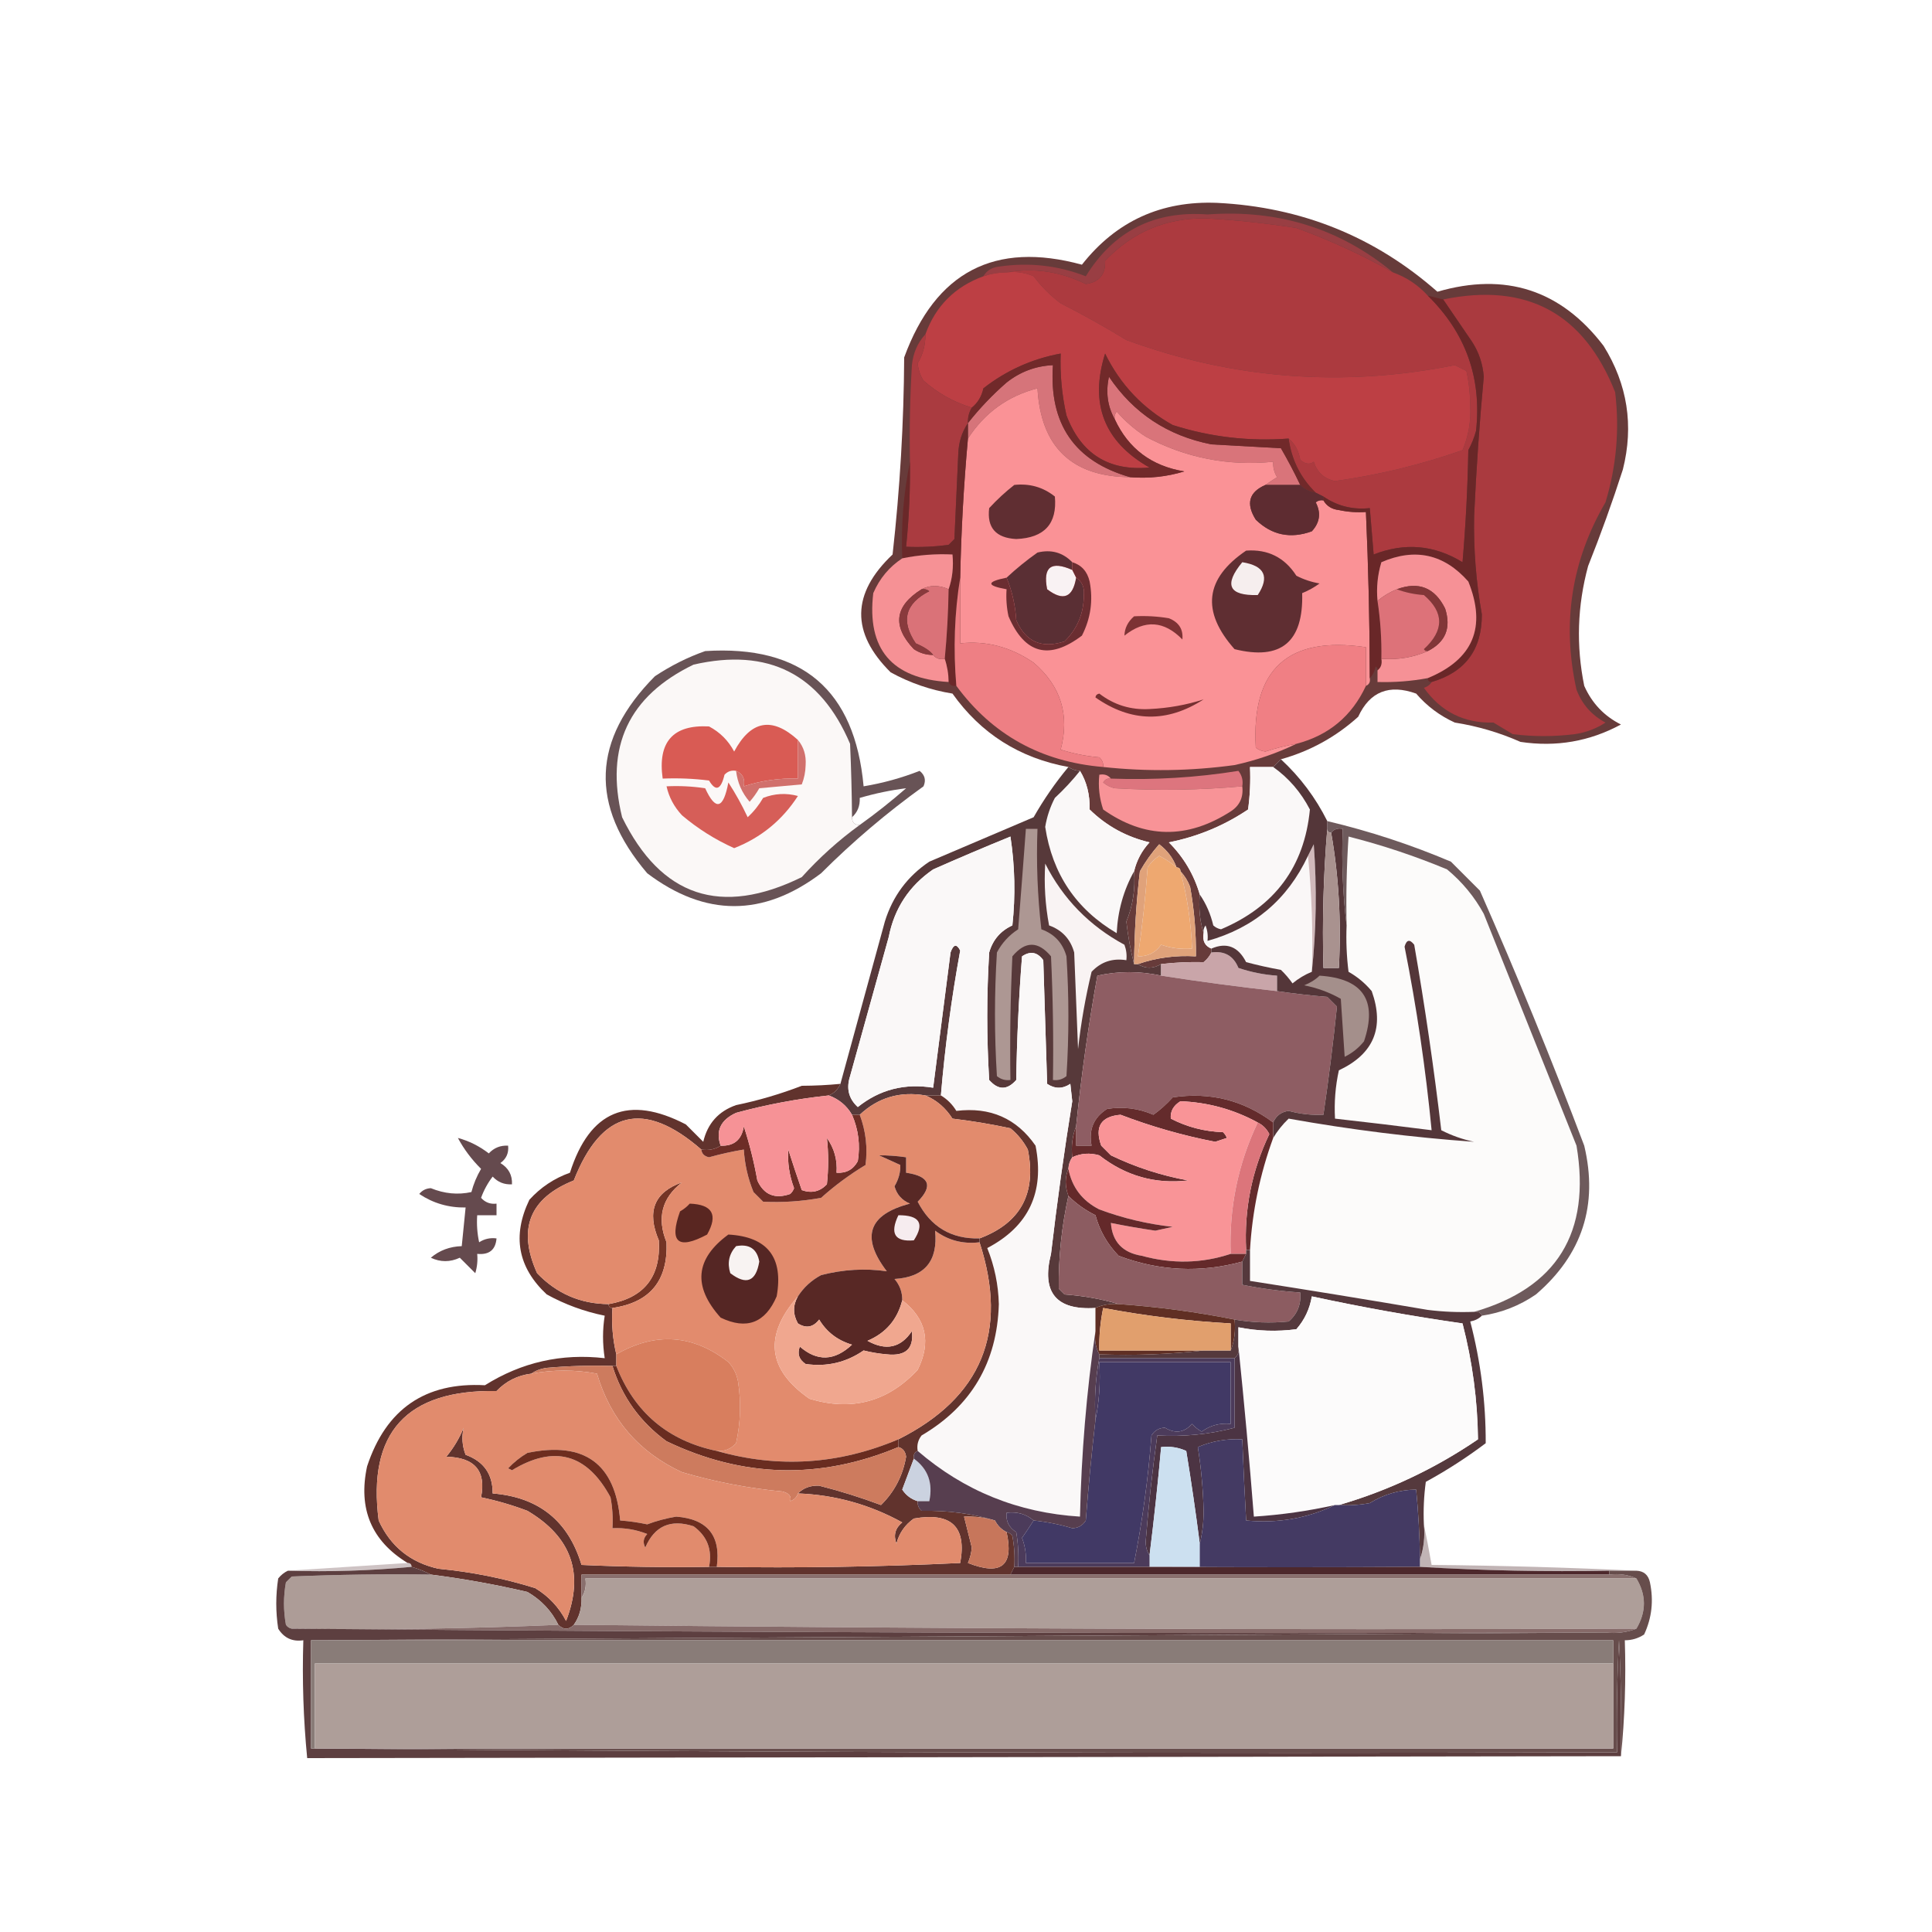 <?xml version="1.0" encoding="UTF-8"?>
<!DOCTYPE svg PUBLIC "-//W3C//DTD SVG 1.1//EN" "http://www.w3.org/Graphics/SVG/1.1/DTD/svg11.dtd">
<svg xmlns="http://www.w3.org/2000/svg" version="1.1" width="500px" height="500px" style="shape-rendering:geometricPrecision; text-rendering:geometricPrecision; image-rendering:optimizeQuality; fill-rule:evenodd; clip-rule:evenodd" xmlns:xlink="http://www.w3.org/1999/xlink">
<g><path style="opacity:0.984" fill="#653837" d="M 331.5,196.5 C 330.833,197.167 330.167,197.833 329.5,198.5C 327.5,198.5 325.5,198.5 323.5,198.5C 323.665,202.182 323.499,205.848 323,209.5C 316.757,213.694 309.923,216.527 302.5,218C 306.342,221.857 309.008,226.357 310.5,231.5C 310.187,235.042 310.521,238.375 311.5,241.5C 311.157,243.483 311.824,244.817 313.5,245.5C 313.5,245.833 313.5,246.167 313.5,246.5C 313.047,247.458 312.381,248.292 311.5,249C 307.741,248.912 304.075,249.079 300.5,249.5C 298.389,250.742 296.389,250.742 294.5,249.5C 299.275,247.853 304.275,247.186 309.5,247.5C 309.572,241.455 309.072,235.455 308,229.5C 307.392,227.934 306.558,226.6 305.5,225.5C 305.5,224.833 305.167,224.5 304.5,224.5C 303.627,222.114 302.127,220.114 300,218.5C 298.088,220.657 296.421,222.991 295,225.5C 294.066,233.476 293.566,241.476 293.5,249.5C 292.598,246.017 291.932,242.35 291.5,238.5C 293.181,234.399 293.848,230.065 293.5,225.5C 294.172,222.658 295.506,220.158 297.5,218C 291.514,216.592 286.348,213.758 282,209.5C 282.083,205.689 281.25,202.355 279.5,199.5C 278.391,199.443 277.391,199.11 276.5,198.5C 263.852,196.185 253.852,189.852 246.5,179.5C 240.845,178.587 235.512,176.753 230.5,174C 220.172,163.76 220.338,153.594 231,143.5C 232.905,126.5 233.905,109.5 234,92.5C 242.112,70.344 257.445,62.344 280,68.5C 288.858,57.241 300.525,51.907 315,52.5C 336.799,53.577 355.799,61.243 372,75.5C 389.632,70.378 403.965,75.044 415,89.5C 421.194,99.466 422.86,110.133 420,121.5C 417.285,129.931 414.285,138.265 411,146.5C 408.213,156.777 407.88,167.11 410,177.5C 412,181.999 415.167,185.332 419.5,187.5C 411.397,191.886 402.73,193.386 393.5,192C 388.062,189.592 382.396,187.926 376.5,187C 372.591,185.218 369.258,182.718 366.5,179.5C 359.498,176.989 354.498,178.989 351.5,185.5C 345.699,190.734 339.033,194.4 331.5,196.5 Z"/></g>
<g><path style="opacity:1" fill="#ac3a3f" d="M 360.5,70.5 C 363.987,71.745 366.987,73.745 369.5,76.5C 379.334,86.159 383.5,97.825 382,111.5C 381.529,113.246 380.862,114.913 380,116.5C 379.832,126.184 379.332,135.851 378.5,145.5C 371.2,141.023 363.534,140.356 355.5,143.5C 355.167,139.5 354.833,135.5 354.5,131.5C 350.095,131.97 346.095,130.97 342.5,128.5C 341.833,128.167 341.167,127.833 340.5,127.5C 336.582,123.664 334.249,118.998 333.5,113.5C 335.12,114.841 336.12,116.674 336.5,119C 337.76,120.113 338.927,120.28 340,119.5C 340.884,122.253 342.717,123.919 345.5,124.5C 356.832,122.917 367.832,120.25 378.5,116.5C 380.042,112.86 380.709,109.027 380.5,105C 380.478,101.914 380.145,98.914 379.5,96C 378.5,95.5 377.5,95 376.5,94.5C 347.521,100.288 319.188,98.121 291.5,88C 285.944,84.604 280.277,81.438 274.5,78.5C 271.833,76.5 269.5,74.167 267.5,71.5C 265.257,70.526 262.924,70.192 260.5,70.5C 267.501,69.232 274.334,70.232 281,73.5C 284.48,73.019 286.147,71.019 286,67.5C 293.025,60.07 301.692,56.404 312,56.5C 319.871,56.941 327.705,57.774 335.5,59C 344.258,62.184 352.591,66.017 360.5,70.5 Z"/></g>
<g><path style="opacity:1" fill="#993e43" d="M 360.5,70.5 C 352.591,66.017 344.258,62.184 335.5,59C 327.705,57.774 319.871,56.941 312,56.5C 301.692,56.404 293.025,60.07 286,67.5C 286.147,71.019 284.48,73.019 281,73.5C 274.334,70.232 267.501,69.232 260.5,70.5C 258.435,70.517 256.435,70.85 254.5,71.5C 255.347,70.034 256.68,69.2 258.5,69C 266.304,67.85 273.804,68.683 281,71.5C 288.206,59.812 298.706,54.479 312.5,55.5C 330.794,54.159 346.794,59.159 360.5,70.5 Z"/></g>
<g><path style="opacity:1" fill="#aa3a3f" d="M 370.5,176.5 C 379.204,173.957 383.537,168.124 383.5,159C 382.001,150.617 381.334,142.117 381.5,133.5C 382.054,121.433 382.887,109.433 384,97.5C 383.747,94.21 382.747,91.21 381,88.5C 378.48,84.776 375.98,81.109 373.5,77.5C 395.08,73.039 409.913,81.039 418,101.5C 419.157,111.195 418.324,120.695 415.5,130C 406.671,145.151 404.171,161.317 408,178.5C 409.442,182.275 411.942,185.108 415.5,187C 413.089,188.583 410.422,189.583 407.5,190C 402.167,190.667 396.833,190.667 391.5,190C 389.833,189 388.167,188 386.5,187C 378.908,187.204 372.908,184.204 368.5,178C 369.416,177.722 370.082,177.222 370.5,176.5 Z"/></g>
<g><path style="opacity:1" fill="#bd3f44" d="M 260.5,70.5 C 262.924,70.192 265.257,70.526 267.5,71.5C 269.5,74.167 271.833,76.5 274.5,78.5C 280.277,81.438 285.944,84.604 291.5,88C 319.188,98.121 347.521,100.288 376.5,94.5C 377.5,95 378.5,95.5 379.5,96C 380.145,98.914 380.478,101.914 380.5,105C 380.709,109.027 380.042,112.86 378.5,116.5C 367.832,120.25 356.832,122.917 345.5,124.5C 342.717,123.919 340.884,122.253 340,119.5C 338.927,120.28 337.76,120.113 336.5,119C 336.12,116.674 335.12,114.841 333.5,113.5C 323.251,114.269 313.251,113.102 303.5,110C 295.747,105.671 289.914,99.505 286,91.5C 281.924,104.517 285.757,114.35 297.5,121C 286.937,121.966 279.771,117.466 276,107.5C 274.809,102.233 274.309,96.899 274.5,91.5C 267.098,92.868 260.431,95.868 254.5,100.5C 254.043,102.598 253.043,104.264 251.5,105.5C 246.857,104.093 242.69,101.76 239,98.5C 238.125,97.127 237.625,95.627 237.5,94C 238.86,91.73 239.527,89.23 239.5,86.5C 242.141,79.192 247.141,74.192 254.5,71.5C 256.435,70.85 258.435,70.517 260.5,70.5 Z"/></g>
<g><path style="opacity:1" fill="#d6747a" d="M 292.5,123.5 C 277.367,123.368 269.367,115.701 268.5,100.5C 260.858,102.464 254.858,106.797 250.5,113.5C 250.5,112.167 250.5,110.833 250.5,109.5C 253.489,105.703 256.822,102.203 260.5,99C 264.015,96.217 268.015,94.717 272.5,94.5C 271.456,109.748 278.123,119.415 292.5,123.5 Z"/></g>
<g><path style="opacity:1" fill="#aa3b40" d="M 239.5,86.5 C 239.527,89.23 238.86,91.73 237.5,94C 237.625,95.627 238.125,97.127 239,98.5C 242.69,101.76 246.857,104.093 251.5,105.5C 250.766,106.708 250.433,108.041 250.5,109.5C 248.932,111.811 248.098,114.478 248,117.5C 247.667,124.833 247.333,132.167 247,139.5C 246.5,140 246,140.5 245.5,141C 241.848,141.499 238.182,141.665 234.5,141.5C 235.248,134.191 235.582,126.858 235.5,119.5C 235.334,111.16 235.5,102.827 236,94.5C 236.322,91.334 237.489,88.667 239.5,86.5 Z"/></g>
<g><path style="opacity:1" fill="#d9747a" d="M 336.5,125.5 C 333.5,125.5 330.5,125.5 327.5,125.5C 328.398,124.842 329.398,124.176 330.5,123.5C 329.754,122.264 329.421,120.93 329.5,119.5C 317.825,120.664 306.825,118.497 296.5,113C 293.679,111.178 291.179,109.011 289,106.5C 288.536,107.094 288.369,107.761 288.5,108.5C 286.621,105.144 286.121,101.477 287,97.5C 293.342,106.933 302.175,112.766 313.5,115C 319.5,115.333 325.5,115.667 331.5,116C 333.307,119.115 334.973,122.281 336.5,125.5 Z"/></g>
<g><path style="opacity:1" fill="#fa9296" d="M 292.5,123.5 C 297.297,123.879 301.964,123.379 306.5,122C 298.034,120.618 292.034,116.118 288.5,108.5C 288.369,107.761 288.536,107.094 289,106.5C 291.179,109.011 293.679,111.178 296.5,113C 306.825,118.497 317.825,120.664 329.5,119.5C 329.421,120.93 329.754,122.264 330.5,123.5C 329.398,124.176 328.398,124.842 327.5,125.5C 323.22,127.353 322.387,130.353 325,134.5C 329.141,138.503 333.974,139.503 339.5,137.5C 341.592,135.211 341.926,132.711 340.5,130C 341.094,129.536 341.761,129.369 342.5,129.5C 343.347,130.966 344.68,131.8 346.5,132C 348.81,132.497 351.143,132.663 353.5,132.5C 354.143,146.824 354.476,161.158 354.5,175.5C 354.672,176.492 354.338,177.158 353.5,177.5C 353.5,174.167 353.5,170.833 353.5,167.5C 333.318,164.516 323.818,173.183 325,193.5C 325.725,194.059 326.558,194.392 327.5,194.5C 330.13,193.622 332.797,192.955 335.5,192.5C 330.494,194.928 325.161,196.762 319.5,198C 308.149,199.55 296.816,199.716 285.5,198.5C 285.586,197.504 285.252,196.671 284.5,196C 281.086,195.703 277.753,195.036 274.5,194C 276.885,185.041 274.552,177.541 267.5,171.5C 261.552,167.432 255.219,165.765 248.5,166.5C 248.5,160.833 248.5,155.167 248.5,149.5C 248.745,137.475 249.411,125.475 250.5,113.5C 254.858,106.797 260.858,102.464 268.5,100.5C 269.367,115.701 277.367,123.368 292.5,123.5 Z"/></g>
<g><path style="opacity:0.969" fill="#72292a" d="M 333.5,113.5 C 334.249,118.998 336.582,123.664 340.5,127.5C 338.938,127.267 337.605,126.6 336.5,125.5C 334.973,122.281 333.307,119.115 331.5,116C 325.5,115.667 319.5,115.333 313.5,115C 302.175,112.766 293.342,106.933 287,97.5C 286.121,101.477 286.621,105.144 288.5,108.5C 292.034,116.118 298.034,120.618 306.5,122C 301.964,123.379 297.297,123.879 292.5,123.5C 278.123,119.415 271.456,109.748 272.5,94.5C 268.015,94.717 264.015,96.217 260.5,99C 256.822,102.203 253.489,105.703 250.5,109.5C 250.433,108.041 250.766,106.708 251.5,105.5C 253.043,104.264 254.043,102.598 254.5,100.5C 260.431,95.868 267.098,92.868 274.5,91.5C 274.309,96.899 274.809,102.233 276,107.5C 279.771,117.466 286.937,121.966 297.5,121C 285.757,114.35 281.924,104.517 286,91.5C 289.914,99.505 295.747,105.671 303.5,110C 313.251,113.102 323.251,114.269 333.5,113.5 Z"/></g>
<g><path style="opacity:1" fill="#5e2c31" d="M 327.5,125.5 C 330.5,125.5 333.5,125.5 336.5,125.5C 337.605,126.6 338.938,127.267 340.5,127.5C 341.167,127.833 341.833,128.167 342.5,128.5C 342.5,128.833 342.5,129.167 342.5,129.5C 341.761,129.369 341.094,129.536 340.5,130C 341.926,132.711 341.592,135.211 339.5,137.5C 333.974,139.503 329.141,138.503 325,134.5C 322.387,130.353 323.22,127.353 327.5,125.5 Z"/></g>
<g><path style="opacity:1" fill="#602e32" d="M 262.5,125.5 C 266.459,125.071 269.959,126.071 273,128.5C 273.636,135.539 270.303,139.206 263,139.5C 257.709,139.219 255.375,136.552 256,131.5C 258.063,129.266 260.229,127.266 262.5,125.5 Z"/></g>
<g><path style="opacity:0.996" fill="#6b292a" d="M 250.5,109.5 C 250.5,110.833 250.5,112.167 250.5,113.5C 249.411,125.475 248.745,137.475 248.5,149.5C 247.012,158.684 246.679,168.017 247.5,177.5C 246.508,177.672 245.842,177.338 245.5,176.5C 245.483,174.435 245.15,172.435 244.5,170.5C 245.074,164.516 245.407,158.516 245.5,152.5C 246.477,149.713 246.81,146.713 246.5,143.5C 242.102,143.294 237.768,143.627 233.5,144.5C 233.157,135.938 233.824,127.605 235.5,119.5C 235.582,126.858 235.248,134.191 234.5,141.5C 238.182,141.665 241.848,141.499 245.5,141C 246,140.5 246.5,140 247,139.5C 247.333,132.167 247.667,124.833 248,117.5C 248.098,114.478 248.932,111.811 250.5,109.5 Z"/></g>
<g><path style="opacity:1" fill="#692728" d="M 369.5,76.5 C 370.833,76.833 372.167,77.167 373.5,77.5C 375.98,81.109 378.48,84.776 381,88.5C 382.747,91.21 383.747,94.21 384,97.5C 382.887,109.433 382.054,121.433 381.5,133.5C 381.334,142.117 382.001,150.617 383.5,159C 383.537,168.124 379.204,173.957 370.5,176.5C 369.833,176.5 369.5,176.167 369.5,175.5C 381.255,170.655 384.755,162.322 380,150.5C 373.73,143.388 366.23,141.721 357.5,145.5C 356.513,148.768 356.18,152.102 356.5,155.5C 357.254,160.463 357.587,165.463 357.5,170.5C 357.737,171.791 357.404,172.791 356.5,173.5C 356.565,173.062 356.399,172.728 356,172.5C 355.768,173.737 355.268,174.737 354.5,175.5C 354.476,161.158 354.143,146.824 353.5,132.5C 351.143,132.663 348.81,132.497 346.5,132C 344.68,131.8 343.347,130.966 342.5,129.5C 342.5,129.167 342.5,128.833 342.5,128.5C 346.095,130.97 350.095,131.97 354.5,131.5C 354.833,135.5 355.167,139.5 355.5,143.5C 363.534,140.356 371.2,141.023 378.5,145.5C 379.332,135.851 379.832,126.184 380,116.5C 380.862,114.913 381.529,113.246 382,111.5C 383.5,97.825 379.334,86.159 369.5,76.5 Z"/></g>
<g><path style="opacity:1" fill="#f69196" d="M 369.5,175.5 C 365.215,176.295 360.881,176.628 356.5,176.5C 356.5,175.5 356.5,174.5 356.5,173.5C 357.404,172.791 357.737,171.791 357.5,170.5C 361.79,170.802 365.79,170.136 369.5,168.5C 374.106,166.181 375.606,162.515 374,157.5C 371.317,152.074 367.15,150.407 361.5,152.5C 359.668,153.248 358.001,154.248 356.5,155.5C 356.18,152.102 356.513,148.768 357.5,145.5C 366.23,141.721 373.73,143.388 380,150.5C 384.755,162.322 381.255,170.655 369.5,175.5 Z"/></g>
<g><path style="opacity:1" fill="#f69195" d="M 245.5,152.5 C 243.021,151.377 240.688,151.377 238.5,152.5C 231.526,156.869 230.859,162.036 236.5,168C 238.025,169.009 239.692,169.509 241.5,169.5C 242.209,170.404 243.209,170.737 244.5,170.5C 245.15,172.435 245.483,174.435 245.5,176.5C 230.798,175.64 224.298,167.973 226,153.5C 227.642,149.7 230.142,146.7 233.5,144.5C 237.768,143.627 242.102,143.294 246.5,143.5C 246.81,146.713 246.477,149.713 245.5,152.5 Z"/></g>
<g><path style="opacity:1" fill="#f9f2f3" d="M 277.5,147.5 C 277.833,148.167 278.167,148.833 278.5,149.5C 277.661,154.668 275.161,155.668 271,152.5C 269.861,146.741 272.028,145.074 277.5,147.5 Z"/></g>
<g><path style="opacity:1" fill="#823638" d="M 369.5,168.5 C 369.062,168.565 368.728,168.399 368.5,168C 373.769,163.161 373.769,158.495 368.5,154C 365.964,153.814 363.631,153.314 361.5,152.5C 367.15,150.407 371.317,152.074 374,157.5C 375.606,162.515 374.106,166.181 369.5,168.5 Z"/></g>
<g><path style="opacity:1" fill="#5a2f34" d="M 277.5,145.5 C 277.5,146.167 277.5,146.833 277.5,147.5C 272.028,145.074 269.861,146.741 271,152.5C 275.161,155.668 277.661,154.668 278.5,149.5C 280.026,150.492 280.693,151.992 280.5,154C 280.488,158.74 278.822,162.74 275.5,166C 269.569,167.925 265.402,166.092 263,160.5C 262.764,156.661 261.931,152.994 260.5,149.5C 263.003,147.167 265.669,145.001 268.5,143C 272.034,142.136 275.034,142.969 277.5,145.5 Z"/></g>
<g><path style="opacity:1" fill="#dd7279" d="M 361.5,152.5 C 363.631,153.314 365.964,153.814 368.5,154C 373.769,158.495 373.769,163.161 368.5,168C 368.728,168.399 369.062,168.565 369.5,168.5C 365.79,170.136 361.79,170.802 357.5,170.5C 357.587,165.463 357.254,160.463 356.5,155.5C 358.001,154.248 359.668,153.248 361.5,152.5 Z"/></g>
<g><path style="opacity:1" fill="#7d3234" d="M 293.5,159.5 C 296.518,159.335 299.518,159.502 302.5,160C 305.089,161.025 306.255,162.858 306,165.5C 301.281,160.634 296.281,160.301 291,164.5C 291.058,162.565 291.891,160.898 293.5,159.5 Z"/></g>
<g><path style="opacity:1" fill="#da7278" d="M 238.5,152.5 C 240.688,151.377 243.021,151.377 245.5,152.5C 245.407,158.516 245.074,164.516 244.5,170.5C 243.209,170.737 242.209,170.404 241.5,169.5C 240.754,168.465 239.254,167.465 237,166.5C 233.075,160.701 234.241,156.201 240.5,153C 239.906,152.536 239.239,152.369 238.5,152.5 Z"/></g>
<g><path style="opacity:1" fill="#893a3d" d="M 238.5,152.5 C 239.239,152.369 239.906,152.536 240.5,153C 234.241,156.201 233.075,160.701 237,166.5C 239.254,167.465 240.754,168.465 241.5,169.5C 239.692,169.509 238.025,169.009 236.5,168C 230.859,162.036 231.526,156.869 238.5,152.5 Z"/></g>
<g><path style="opacity:1" fill="#6b2d31" d="M 277.5,145.5 C 279.888,146.219 281.388,147.885 282,150.5C 282.937,155.403 282.27,160.07 280,164.5C 271.525,170.922 265.192,169.255 261,159.5C 260.503,157.19 260.337,154.857 260.5,152.5C 255.233,151.562 255.233,150.562 260.5,149.5C 261.931,152.994 262.764,156.661 263,160.5C 265.402,166.092 269.569,167.925 275.5,166C 278.822,162.74 280.488,158.74 280.5,154C 280.693,151.992 280.026,150.492 278.5,149.5C 278.167,148.833 277.833,148.167 277.5,147.5C 277.5,146.833 277.5,146.167 277.5,145.5 Z"/></g>
<g><path style="opacity:1" fill="#5f2e32" d="M 322.5,142.5 C 328.115,142.094 332.448,144.261 335.5,149C 337.392,149.973 339.392,150.64 341.5,151C 340.109,152.02 338.609,152.853 337,153.5C 337.365,166.151 331.532,170.984 319.5,168C 310.826,158.23 311.826,149.73 322.5,142.5 Z"/></g>
<g><path style="opacity:1" fill="#f6eeee" d="M 321.5,145.5 C 327.293,146.421 328.626,149.255 325.5,154C 318,154.196 316.667,151.363 321.5,145.5 Z"/></g>
<g><path style="opacity:1" fill="#f07f84" d="M 353.5,177.5 C 349.868,185.319 343.868,190.319 335.5,192.5C 332.797,192.955 330.13,193.622 327.5,194.5C 326.558,194.392 325.725,194.059 325,193.5C 323.818,173.183 333.318,164.516 353.5,167.5C 353.5,170.833 353.5,174.167 353.5,177.5 Z"/></g>
<g><path style="opacity:1" fill="#ee7f84" d="M 248.5,149.5 C 248.5,155.167 248.5,160.833 248.5,166.5C 255.219,165.765 261.552,167.432 267.5,171.5C 274.552,177.541 276.885,185.041 274.5,194C 277.753,195.036 281.086,195.703 284.5,196C 285.252,196.671 285.586,197.504 285.5,198.5C 269.477,197.164 256.811,190.164 247.5,177.5C 246.679,168.017 247.012,158.684 248.5,149.5 Z"/></g>
<g><path style="opacity:0.944" fill="#60494c" d="M 182.5,168.5 C 207.564,166.902 221.231,178.568 223.5,203.5C 228.486,202.671 233.319,201.337 238,199.5C 239.365,200.593 239.699,201.926 239,203.5C 229.529,210.309 220.696,217.809 212.5,226C 197.5,237.333 182.5,237.333 167.5,226C 152.532,208.425 153.198,191.425 169.5,175C 173.657,172.255 177.99,170.088 182.5,168.5 Z M 222.5,213.5 C 221.167,213.5 220.5,212.833 220.5,211.5C 221.931,210.22 222.598,208.553 222.5,206.5C 226.504,205.329 230.504,204.496 234.5,204C 230.625,207.381 226.625,210.547 222.5,213.5 Z"/></g>
<g><path style="opacity:1" fill="#fbf8f7" d="M 220.5,211.5 C 220.5,212.833 221.167,213.5 222.5,213.5C 217.047,217.451 212.047,221.951 207.5,227C 186.585,237.266 171.085,232.099 161,211.5C 156.529,193.278 162.696,180.111 179.5,172C 198.835,167.583 212.335,174.417 220,192.5C 220.29,199.036 220.456,205.369 220.5,211.5 Z"/></g>
<g><path style="opacity:1" fill="#753031" d="M 283.5,180.5 C 283.56,179.957 283.893,179.624 284.5,179.5C 288.314,182.437 292.647,183.771 297.5,183.5C 302.389,183.27 307.055,182.437 311.5,181C 302.042,187.105 292.708,186.938 283.5,180.5 Z"/></g>
<g><path style="opacity:1" fill="#d95b54" d="M 206.5,191.5 C 206.5,194.833 206.5,198.167 206.5,201.5C 201.699,201.35 197.033,202.016 192.5,203.5C 192.843,201.517 192.176,200.183 190.5,199.5C 189.325,199.281 188.325,199.614 187.5,200.5C 186.563,204.417 185.23,204.917 183.5,202C 179.514,201.501 175.514,201.334 171.5,201.5C 170.17,192.005 174.17,187.505 183.5,188C 186.333,189.5 188.5,191.667 190,194.5C 194.32,186.419 199.82,185.419 206.5,191.5 Z"/></g>
<g><path style="opacity:1" fill="#d1706c" d="M 206.5,191.5 C 207.997,193.29 208.664,195.456 208.5,198C 208.456,199.764 208.122,201.431 207.5,203C 203.833,203.333 200.167,203.667 196.5,204C 195.789,205.255 194.956,206.421 194,207.5C 192.007,205.182 190.841,202.516 190.5,199.5C 192.176,200.183 192.843,201.517 192.5,203.5C 197.033,202.016 201.699,201.35 206.5,201.5C 206.5,198.167 206.5,194.833 206.5,191.5 Z"/></g>
<g><path style="opacity:0.99" fill="#de767f" d="M 321.5,203.5 C 310.516,204.486 299.516,204.653 288.5,204C 287.376,203.751 286.376,203.251 285.5,202.5C 285.957,201.702 286.624,201.369 287.5,201.5C 298.594,201.913 309.594,201.247 320.5,199.5C 321.429,200.689 321.762,202.022 321.5,203.5 Z"/></g>
<g><path style="opacity:0.998" fill="#f89397" d="M 287.5,201.5 C 286.624,201.369 285.957,201.702 285.5,202.5C 286.376,203.251 287.376,203.751 288.5,204C 299.516,204.653 310.516,204.486 321.5,203.5C 321.838,206.325 320.838,208.492 318.5,210C 307.23,217.235 296.23,217.069 285.5,209.5C 284.516,206.572 284.183,203.572 284.5,200.5C 285.791,200.263 286.791,200.596 287.5,201.5 Z"/></g>
<g><path style="opacity:1" fill="#faf8f8" d="M 279.5,199.5 C 281.25,202.355 282.083,205.689 282,209.5C 286.348,213.758 291.514,216.592 297.5,218C 295.506,220.158 294.172,222.658 293.5,225.5C 290.779,230.368 289.279,235.702 289,241.5C 278.501,235.32 272.334,226.153 270.5,214C 270.934,211.366 271.767,208.866 273,206.5C 275.372,204.297 277.539,201.963 279.5,199.5 Z"/></g>
<g><path style="opacity:1" fill="#faf8f8" d="M 329.5,198.5 C 333.52,201.358 336.686,205.025 339,209.5C 337.587,224.275 329.92,234.608 316,240.5C 315.228,240.355 314.561,240.022 314,239.5C 313.295,236.524 312.129,233.858 310.5,231.5C 309.008,226.357 306.342,221.857 302.5,218C 309.923,216.527 316.757,213.694 323,209.5C 323.499,205.848 323.665,202.182 323.5,198.5C 325.5,198.5 327.5,198.5 329.5,198.5 Z"/></g>
<g><path style="opacity:1" fill="#d65e58" d="M 188.5,202.5 C 190.346,205.338 192.012,208.338 193.5,211.5C 195.063,210.055 196.396,208.389 197.5,206.5C 200.446,205.345 203.446,205.179 206.5,206C 202.439,212.278 196.939,216.778 190,219.5C 185.095,217.298 180.595,214.465 176.5,211C 174.46,208.815 173.126,206.315 172.5,203.5C 175.85,203.335 179.183,203.502 182.5,204C 185.206,209.911 187.206,209.411 188.5,202.5 Z"/></g>
<g><path style="opacity:1" fill="#fcfbfa" d="M 381.5,339.5 C 377.486,339.666 373.486,339.499 369.5,339C 354.175,336.39 338.842,333.89 323.5,331.5C 323.5,328.833 323.5,326.167 323.5,323.5C 324.076,313.529 326.076,303.863 329.5,294.5C 330.584,292.681 331.918,291.015 333.5,289.5C 349.504,292.36 365.504,294.36 381.5,295.5C 378.505,294.867 375.672,293.867 373,292.5C 371.102,276.442 368.768,260.442 366,244.5C 364.844,243.007 364.01,243.174 363.5,245C 366.627,260.72 368.96,276.553 370.5,292.5C 362.18,291.435 353.847,290.435 345.5,289.5C 345.263,285.278 345.596,281.111 346.5,277C 355.535,272.76 358.369,265.927 355,256.5C 353.292,254.457 351.292,252.79 349,251.5C 348.501,247.514 348.334,243.514 348.5,239.5C 348.334,231.826 348.5,224.159 349,216.5C 357.703,218.708 366.203,221.541 374.5,225C 378.422,228.251 381.588,232.084 384,236.5C 392,256.5 400,276.5 408,296.5C 411.783,318.981 402.949,333.314 381.5,339.5 Z"/></g>
<g><path style="opacity:1" fill="#eea870" d="M 304.5,224.5 C 305.167,224.5 305.5,224.833 305.5,225.5C 307.241,232.021 308.241,238.687 308.5,245.5C 305.751,245.726 303.084,245.393 300.5,244.5C 299.049,246.559 297.049,247.559 294.5,247.5C 295.615,239.882 296.449,232.216 297,224.5C 297.779,223.272 298.779,222.272 300,221.5C 301.643,222.315 303.143,223.315 304.5,224.5 Z"/></g>
<g><path style="opacity:1" fill="#faf7f7" d="M 338.5,221.5 C 339.494,231.319 339.827,241.319 339.5,251.5C 337.695,252.237 336.029,253.237 334.5,254.5C 333.618,253.24 332.618,252.074 331.5,251C 328.471,250.461 325.471,249.794 322.5,249C 320.443,244.959 317.443,243.792 313.5,245.5C 311.824,244.817 311.157,243.483 311.5,241.5C 311.369,240.761 311.536,240.094 312,239.5C 312.49,240.793 312.657,242.127 312.5,243.5C 324.518,240.15 333.185,232.817 338.5,221.5 Z"/></g>
<g><path style="opacity:1" fill="#57393a" d="M 276.5,198.5 C 277.391,199.11 278.391,199.443 279.5,199.5C 277.539,201.963 275.372,204.297 273,206.5C 271.767,208.866 270.934,211.366 270.5,214C 272.334,226.153 278.501,235.32 289,241.5C 289.279,235.702 290.779,230.368 293.5,225.5C 293.848,230.065 293.181,234.399 291.5,238.5C 291.932,242.35 292.598,246.017 293.5,249.5C 293.833,249.5 294.167,249.5 294.5,249.5C 296.389,250.742 298.389,250.742 300.5,249.5C 300.5,250.5 300.5,251.5 300.5,252.5C 294.955,251.288 289.455,251.288 284,252.5C 281.658,265.426 279.825,278.426 278.5,291.5C 277.527,293.948 277.194,296.615 277.5,299.5C 276.89,300.391 276.557,301.391 276.5,302.5C 275.583,304.662 275.583,306.995 276.5,309.5C 274.754,317.386 273.92,325.386 274,333.5C 274.5,334 275,334.5 275.5,335C 280.389,335.354 285.056,336.187 289.5,337.5C 287.379,337.325 285.379,337.659 283.5,338.5C 273.312,339.141 269.479,334.474 272,324.5C 273.541,311.294 275.375,298.127 277.5,285C 277.333,283.5 277.167,282 277,280.5C 275,281.833 273,281.833 271,280.5C 270.667,269.833 270.333,259.167 270,248.5C 268.477,246.38 266.644,246.047 264.5,247.5C 263.668,258.151 263.168,268.818 263,279.5C 260.667,282.167 258.333,282.167 256,279.5C 255.333,268.5 255.333,257.5 256,246.5C 256.936,243.232 258.936,240.899 262,239.5C 262.831,231.812 262.665,224.145 261.5,216.5C 254.792,219.236 248.126,222.069 241.5,225C 235.28,229.274 231.447,235.108 230,242.5C 226.663,254.516 223.33,266.516 220,278.5C 218.969,281.683 219.635,284.349 222,286.5C 227.669,281.971 234.169,280.305 241.5,281.5C 242.999,269.847 244.499,258.18 246,246.5C 246.743,244.355 247.576,244.189 248.5,246C 246.226,258.419 244.559,270.919 243.5,283.5C 242.167,283.5 240.833,283.5 239.5,283.5C 232.918,282.376 227.251,284.043 222.5,288.5C 221.833,288.5 221.167,288.5 220.5,288.5C 219.135,286.14 217.135,284.473 214.5,283.5C 215.9,282.9 216.9,281.9 217.5,280.5C 221.329,266.519 225.162,252.519 229,238.5C 231.018,231.954 234.852,226.787 240.5,223C 249.5,219.167 258.5,215.333 267.5,211.5C 270.135,206.873 273.135,202.54 276.5,198.5 Z"/></g>
<g><path style="opacity:1" fill="#f9f3f3" d="M 270.5,223.5 C 275.09,232.591 281.924,239.591 291,244.5C 291.49,245.793 291.657,247.127 291.5,248.5C 287.92,247.923 284.92,248.923 282.5,251.5C 280.917,258.078 279.75,264.745 279,271.5C 278.667,263.167 278.333,254.833 278,246.5C 277.034,243.035 274.868,240.702 271.5,239.5C 270.505,234.208 270.172,228.875 270.5,223.5 Z"/></g>
<g><path style="opacity:1" fill="#d1b9bb" d="M 339.5,251.5 C 339.827,241.319 339.494,231.319 338.5,221.5C 338.987,220.527 339.487,219.527 340,218.5C 340.826,229.674 340.659,240.674 339.5,251.5 Z"/></g>
<g><path style="opacity:1" fill="#ad9793" d="M 265.5,214.5 C 266.5,214.5 267.5,214.5 268.5,214.5C 268.169,223.192 268.502,231.859 269.5,240.5C 272.868,241.702 275.034,244.035 276,247.5C 276.667,257.833 276.667,268.167 276,278.5C 274.989,279.337 273.822,279.67 272.5,279.5C 272.667,268.828 272.5,258.161 272,247.5C 268.667,243.5 265.333,243.5 262,247.5C 261.5,258.161 261.333,268.828 261.5,279.5C 260.178,279.67 259.011,279.337 258,278.5C 257.333,267.833 257.333,257.167 258,246.5C 259.309,244.024 261.142,242.024 263.5,240.5C 264.193,231.775 264.86,223.109 265.5,214.5 Z"/></g>
<g><path style="opacity:0.917" fill="#614b4e" d="M 343.5,212.5 C 354.462,215.099 365.129,218.599 375.5,223C 378,225.5 380.5,228 383,230.5C 392.577,252.225 401.577,274.225 410,296.5C 413.655,311.87 409.488,324.703 397.5,335C 393.249,337.917 388.582,339.75 383.5,340.5C 383.158,339.662 382.492,339.328 381.5,339.5C 402.949,333.314 411.783,318.981 408,296.5C 400,276.5 392,256.5 384,236.5C 381.588,232.084 378.422,228.251 374.5,225C 366.203,221.541 357.703,218.708 349,216.5C 348.5,224.159 348.334,231.826 348.5,239.5C 347.507,231.35 347.174,223.017 347.5,214.5C 346.209,214.263 345.209,214.596 344.5,215.5C 343.833,215.5 343.5,215.167 343.5,214.5C 343.5,213.833 343.5,213.167 343.5,212.5 Z"/></g>
<g><path style="opacity:1" fill="#e0a27a" d="M 304.5,224.5 C 303.143,223.315 301.643,222.315 300,221.5C 298.779,222.272 297.779,223.272 297,224.5C 296.449,232.216 295.615,239.882 294.5,247.5C 297.049,247.559 299.049,246.559 300.5,244.5C 303.084,245.393 305.751,245.726 308.5,245.5C 308.241,238.687 307.241,232.021 305.5,225.5C 306.558,226.6 307.392,227.934 308,229.5C 309.072,235.455 309.572,241.455 309.5,247.5C 304.275,247.186 299.275,247.853 294.5,249.5C 294.167,249.5 293.833,249.5 293.5,249.5C 293.566,241.476 294.066,233.476 295,225.5C 296.421,222.991 298.088,220.657 300,218.5C 302.127,220.114 303.627,222.114 304.5,224.5 Z"/></g>
<g><path style="opacity:1" fill="#c9a5a9" d="M 313.5,246.5 C 316.9,246.032 319.233,247.365 320.5,250.5C 323.753,251.598 327.086,252.264 330.5,252.5C 330.5,253.833 330.5,255.167 330.5,256.5C 320.471,255.384 310.471,254.051 300.5,252.5C 300.5,251.5 300.5,250.5 300.5,249.5C 304.075,249.079 307.741,248.912 311.5,249C 312.381,248.292 313.047,247.458 313.5,246.5 Z"/></g>
<g><path style="opacity:1" fill="#8e5d63" d="M 300.5,252.5 C 310.471,254.051 320.471,255.384 330.5,256.5C 334.804,257.131 339.137,257.631 343.5,258C 344.333,258.833 345.167,259.667 346,260.5C 345.039,269.82 343.872,279.154 342.5,288.5C 339.449,288.636 336.449,288.302 333.5,287.5C 331.583,287.754 330.249,288.754 329.5,290.5C 321.792,284.723 313.125,282.556 303.5,284C 301.957,285.714 300.29,287.214 298.5,288.5C 294.63,286.828 290.63,286.328 286.5,287C 283.037,289.195 281.704,292.361 282.5,296.5C 281.167,296.5 279.833,296.5 278.5,296.5C 278.5,294.833 278.5,293.167 278.5,291.5C 279.825,278.426 281.658,265.426 284,252.5C 289.455,251.288 294.955,251.288 300.5,252.5 Z"/></g>
<g><path style="opacity:1" fill="#543639" d="M 331.5,196.5 C 336.464,201.088 340.464,206.421 343.5,212.5C 343.5,213.167 343.5,213.833 343.5,214.5C 342.505,226.322 342.172,238.322 342.5,250.5C 343.833,250.5 345.167,250.5 346.5,250.5C 347.145,238.452 346.478,226.785 344.5,215.5C 345.209,214.596 346.209,214.263 347.5,214.5C 347.174,223.017 347.507,231.35 348.5,239.5C 348.334,243.514 348.501,247.514 349,251.5C 351.292,252.79 353.292,254.457 355,256.5C 358.369,265.927 355.535,272.76 346.5,277C 345.596,281.111 345.263,285.278 345.5,289.5C 353.847,290.435 362.18,291.435 370.5,292.5C 368.96,276.553 366.627,260.72 363.5,245C 364.01,243.174 364.844,243.007 366,244.5C 368.768,260.442 371.102,276.442 373,292.5C 375.672,293.867 378.505,294.867 381.5,295.5C 365.504,294.36 349.504,292.36 333.5,289.5C 331.918,291.015 330.584,292.681 329.5,294.5C 329.5,293.167 329.5,291.833 329.5,290.5C 330.249,288.754 331.583,287.754 333.5,287.5C 336.449,288.302 339.449,288.636 342.5,288.5C 343.872,279.154 345.039,269.82 346,260.5C 345.167,259.667 344.333,258.833 343.5,258C 339.137,257.631 334.804,257.131 330.5,256.5C 330.5,255.167 330.5,253.833 330.5,252.5C 327.086,252.264 323.753,251.598 320.5,250.5C 319.233,247.365 316.9,246.032 313.5,246.5C 313.5,246.167 313.5,245.833 313.5,245.5C 317.443,243.792 320.443,244.959 322.5,249C 325.471,249.794 328.471,250.461 331.5,251C 332.618,252.074 333.618,253.24 334.5,254.5C 336.029,253.237 337.695,252.237 339.5,251.5C 340.659,240.674 340.826,229.674 340,218.5C 339.487,219.527 338.987,220.527 338.5,221.5C 333.185,232.817 324.518,240.15 312.5,243.5C 312.657,242.127 312.49,240.793 312,239.5C 311.536,240.094 311.369,240.761 311.5,241.5C 310.521,238.375 310.187,235.042 310.5,231.5C 312.129,233.858 313.295,236.524 314,239.5C 314.561,240.022 315.228,240.355 316,240.5C 329.92,234.608 337.587,224.275 339,209.5C 336.686,205.025 333.52,201.358 329.5,198.5C 330.167,197.833 330.833,197.167 331.5,196.5 Z"/></g>
<g><path style="opacity:1" fill="#a48f8b" d="M 341.5,252.5 C 352.736,253.228 356.57,258.895 353,269.5C 351.622,271.213 349.955,272.547 348,273.5C 347.667,268.5 347.333,263.5 347,258.5C 344.089,256.84 340.922,255.674 337.5,255C 339.066,254.392 340.4,253.558 341.5,252.5 Z"/></g>
<g><path style="opacity:1" fill="#a9928f" d="M 343.5,214.5 C 343.5,215.167 343.833,215.5 344.5,215.5C 346.478,226.785 347.145,238.452 346.5,250.5C 345.167,250.5 343.833,250.5 342.5,250.5C 342.172,238.322 342.505,226.322 343.5,214.5 Z"/></g>
<g><path style="opacity:1" fill="#642b2c" d="M 329.5,290.5 C 329.5,291.833 329.5,293.167 329.5,294.5C 326.076,303.863 324.076,313.529 323.5,323.5C 323.167,323.5 322.833,323.5 322.5,323.5C 321.96,312.993 323.96,302.993 328.5,293.5C 327.812,292.145 326.812,291.145 325.5,290.5C 319.281,287.111 312.614,285.278 305.5,285C 303.671,286.113 302.837,287.613 303,289.5C 307.214,291.676 311.714,292.843 316.5,293C 316.957,293.414 317.291,293.914 317.5,294.5C 316.5,294.833 315.5,295.167 314.5,295.5C 306.121,293.873 297.955,291.54 290,288.5C 284.911,288.927 283.244,291.594 285,296.5C 285.833,297.333 286.667,298.167 287.5,299C 293.871,302.068 300.538,304.235 307.5,305.5C 298.987,306.498 291.321,304.331 284.5,299C 282.071,298.297 279.738,298.463 277.5,299.5C 277.194,296.615 277.527,293.948 278.5,291.5C 278.5,293.167 278.5,294.833 278.5,296.5C 279.833,296.5 281.167,296.5 282.5,296.5C 281.704,292.361 283.037,289.195 286.5,287C 290.63,286.328 294.63,286.828 298.5,288.5C 300.29,287.214 301.957,285.714 303.5,284C 313.125,282.556 321.792,284.723 329.5,290.5 Z"/></g>
<g><path style="opacity:1" fill="#f99497" d="M 325.5,290.5 C 320.394,301.223 318.061,312.557 318.5,324.5C 311.037,326.981 303.37,327.147 295.5,325C 290.521,324.192 287.854,321.358 287.5,316.5C 291.305,317.267 295.139,317.933 299,318.5C 300.5,318.167 302,317.833 303.5,317.5C 296.983,316.787 290.65,315.287 284.5,313C 280.081,310.758 277.414,307.258 276.5,302.5C 276.557,301.391 276.89,300.391 277.5,299.5C 279.738,298.463 282.071,298.297 284.5,299C 291.321,304.331 298.987,306.498 307.5,305.5C 300.538,304.235 293.871,302.068 287.5,299C 286.667,298.167 285.833,297.333 285,296.5C 283.244,291.594 284.911,288.927 290,288.5C 297.955,291.54 306.121,293.873 314.5,295.5C 315.5,295.167 316.5,294.833 317.5,294.5C 317.291,293.914 316.957,293.414 316.5,293C 311.714,292.843 307.214,291.676 303,289.5C 302.837,287.613 303.671,286.113 305.5,285C 312.614,285.278 319.281,287.111 325.5,290.5 Z"/></g>
<g><path style="opacity:1" fill="#654a4e" d="M 118.5,294.5 C 121.381,295.274 124.048,296.607 126.5,298.5C 127.85,297.05 129.516,296.383 131.5,296.5C 131.703,298.39 131.037,299.89 129.5,301C 131.607,302.264 132.607,304.097 132.5,306.5C 130.516,306.617 128.85,305.95 127.5,304.5C 126.218,306.179 125.218,308.013 124.5,310C 125.563,311.188 126.897,311.688 128.5,311.5C 128.5,312.5 128.5,313.5 128.5,314.5C 126.833,314.5 125.167,314.5 123.5,314.5C 123.337,316.857 123.503,319.19 124,321.5C 125.356,320.62 126.856,320.286 128.5,320.5C 128.254,323.47 126.588,324.803 123.5,324.5C 123.66,326.199 123.494,327.866 123,329.5C 121.66,328.132 120.326,326.799 119,325.5C 116.479,326.673 113.979,326.673 111.5,325.5C 113.728,323.599 116.395,322.599 119.5,322.5C 119.833,319.167 120.167,315.833 120.5,312.5C 116.103,312.569 112.103,311.402 108.5,309C 109.263,308.056 110.263,307.556 111.5,307.5C 115.013,308.937 118.513,309.271 122,308.5C 122.557,306.385 123.391,304.385 124.5,302.5C 122.066,300.079 120.066,297.412 118.5,294.5 Z"/></g>
<g><path style="opacity:1" fill="#dc757b" d="M 325.5,290.5 C 326.812,291.145 327.812,292.145 328.5,293.5C 323.96,302.993 321.96,312.993 322.5,323.5C 322.5,323.833 322.5,324.167 322.5,324.5C 321.167,324.5 319.833,324.5 318.5,324.5C 318.061,312.557 320.394,301.223 325.5,290.5 Z"/></g>
<g><path style="opacity:1" fill="#faf8f8" d="M 283.5,338.5 C 283.5,340.5 283.5,342.5 283.5,344.5C 281.186,360.273 279.852,376.273 279.5,392.5C 263.507,391.508 249.507,385.842 237.5,375.5C 237.238,374.022 237.571,372.689 238.5,371.5C 251.398,363.914 258.065,352.58 258.5,337.5C 258.373,332.49 257.373,327.656 255.5,323C 266.217,317.394 270.384,308.561 268,296.5C 263.1,289.429 256.267,286.429 247.5,287.5C 246.479,285.812 245.145,284.479 243.5,283.5C 244.559,270.919 246.226,258.419 248.5,246C 247.576,244.189 246.743,244.355 246,246.5C 244.499,258.18 242.999,269.847 241.5,281.5C 234.169,280.305 227.669,281.971 222,286.5C 219.635,284.349 218.969,281.683 220,278.5C 223.33,266.516 226.663,254.516 230,242.5C 231.447,235.108 235.28,229.274 241.5,225C 248.126,222.069 254.792,219.236 261.5,216.5C 262.665,224.145 262.831,231.812 262,239.5C 258.936,240.899 256.936,243.232 256,246.5C 255.333,257.5 255.333,268.5 256,279.5C 258.333,282.167 260.667,282.167 263,279.5C 263.168,268.818 263.668,258.151 264.5,247.5C 266.644,246.047 268.477,246.38 270,248.5C 270.333,259.167 270.667,269.833 271,280.5C 273,281.833 275,281.833 277,280.5C 277.167,282 277.333,283.5 277.5,285C 275.375,298.127 273.541,311.294 272,324.5C 269.479,334.474 273.312,339.141 283.5,338.5 Z"/></g>
<g><path style="opacity:1" fill="#64292a" d="M 276.5,302.5 C 277.414,307.258 280.081,310.758 284.5,313C 290.65,315.287 296.983,316.787 303.5,317.5C 302,317.833 300.5,318.167 299,318.5C 295.139,317.933 291.305,317.267 287.5,316.5C 287.854,321.358 290.521,324.192 295.5,325C 303.37,327.147 311.037,326.981 318.5,324.5C 319.833,324.5 321.167,324.5 322.5,324.5C 322.167,325.167 321.833,325.833 321.5,326.5C 310.7,329.463 300.033,328.963 289.5,325C 286.599,322.033 284.599,318.533 283.5,314.5C 280.87,313.196 278.537,311.53 276.5,309.5C 275.583,306.995 275.583,304.662 276.5,302.5 Z"/></g>
<g><path style="opacity:1" fill="#8c5c61" d="M 276.5,309.5 C 278.537,311.53 280.87,313.196 283.5,314.5C 284.599,318.533 286.599,322.033 289.5,325C 300.033,328.963 310.7,329.463 321.5,326.5C 321.5,328.5 321.5,330.5 321.5,332.5C 326.452,333.492 331.452,334.158 336.5,334.5C 336.759,337.565 335.759,340.065 333.5,342C 328.816,342.461 324.149,342.295 319.5,341.5C 309.607,339.529 299.607,338.196 289.5,337.5C 285.056,336.187 280.389,335.354 275.5,335C 275,334.5 274.5,334 274,333.5C 273.92,325.386 274.754,317.386 276.5,309.5 Z"/></g>
<g><path style="opacity:1" fill="#55393d" d="M 322.5,323.5 C 322.833,323.5 323.167,323.5 323.5,323.5C 323.5,326.167 323.5,328.833 323.5,331.5C 338.842,333.89 354.175,336.39 369.5,339C 373.486,339.499 377.486,339.666 381.5,339.5C 382.492,339.328 383.158,339.662 383.5,340.5C 382.737,341.268 381.737,341.768 380.5,342C 383.203,352.374 384.536,362.874 384.5,373.5C 379.588,377.207 374.422,380.541 369,383.5C 368.501,387.152 368.335,390.818 368.5,394.5C 368.81,397.713 368.477,400.713 367.5,403.5C 367.407,397.484 367.074,391.484 366.5,385.5C 362.154,385.561 358.154,386.727 354.5,389C 351.854,389.497 349.187,389.664 346.5,389.5C 359.345,385.766 371.345,380.1 382.5,372.5C 382.396,362.431 381.062,352.431 378.5,342.5C 365.411,340.63 352.411,338.297 339.5,335.5C 338.959,338.734 337.626,341.567 335.5,344C 330.463,344.663 325.463,344.496 320.5,343.5C 320.5,345.167 320.5,346.833 320.5,348.5C 320.737,349.791 320.404,350.791 319.5,351.5C 307.833,351.5 296.167,351.5 284.5,351.5C 284.5,351.167 284.5,350.833 284.5,350.5C 293.682,350.827 302.682,350.493 311.5,349.5C 313.833,349.5 316.167,349.5 318.5,349.5C 319.473,347.052 319.806,344.385 319.5,341.5C 324.149,342.295 328.816,342.461 333.5,342C 335.759,340.065 336.759,337.565 336.5,334.5C 331.452,334.158 326.452,333.492 321.5,332.5C 321.5,330.5 321.5,328.5 321.5,326.5C 321.833,325.833 322.167,325.167 322.5,324.5C 322.5,324.167 322.5,323.833 322.5,323.5 Z"/></g>
<g><path style="opacity:1" fill="#fcfbfb" d="M 346.5,389.5 C 346.167,389.5 345.833,389.5 345.5,389.5C 338.583,391.042 331.583,392.042 324.5,392.5C 323.334,377.672 322,363.005 320.5,348.5C 320.5,346.833 320.5,345.167 320.5,343.5C 325.463,344.496 330.463,344.663 335.5,344C 337.626,341.567 338.959,338.734 339.5,335.5C 352.411,338.297 365.411,340.63 378.5,342.5C 381.062,352.431 382.396,362.431 382.5,372.5C 371.345,380.1 359.345,385.766 346.5,389.5 Z"/></g>
<g><path style="opacity:1" fill="#602f24" d="M 289.5,337.5 C 299.607,338.196 309.607,339.529 319.5,341.5C 319.806,344.385 319.473,347.052 318.5,349.5C 318.5,347.167 318.5,344.833 318.5,342.5C 307.401,341.89 296.401,340.557 285.5,338.5C 284.756,342.119 284.423,345.785 284.5,349.5C 293.5,349.5 302.5,349.5 311.5,349.5C 302.682,350.493 293.682,350.827 284.5,350.5C 283.539,348.735 283.205,346.735 283.5,344.5C 283.5,342.5 283.5,340.5 283.5,338.5C 285.379,337.659 287.379,337.325 289.5,337.5 Z"/></g>
<g><path style="opacity:1" fill="#e19f6d" d="M 318.5,349.5 C 316.167,349.5 313.833,349.5 311.5,349.5C 302.5,349.5 293.5,349.5 284.5,349.5C 284.423,345.785 284.756,342.119 285.5,338.5C 296.401,340.557 307.401,341.89 318.5,342.5C 318.5,344.833 318.5,347.167 318.5,349.5 Z"/></g>
<g><path style="opacity:1" fill="#61332d" d="M 217.5,280.5 C 216.9,281.9 215.9,282.9 214.5,283.5C 206.433,284.347 198.433,285.847 190.5,288C 186.491,289.838 185.157,292.671 186.5,296.5C 185.081,297.451 183.415,297.784 181.5,297.5C 166.661,284.589 155.661,287.256 148.5,305.5C 137.023,310.084 133.856,318.084 139,329.5C 144.059,334.781 150.226,337.447 157.5,337.5C 157.5,338.167 157.833,338.5 158.5,338.5C 158.237,342.6 158.57,346.6 159.5,350.5C 159.5,351.5 159.5,352.5 159.5,353.5C 159.167,353.5 158.833,353.5 158.5,353.5C 152.824,353.334 147.157,353.501 141.5,354C 139.942,354.21 138.609,354.71 137.5,355.5C 133.976,355.929 130.976,357.429 128.5,360C 105.229,359.594 95.062,370.76 98,393.5C 101.065,400.227 106.231,404.394 113.5,406C 122.016,406.797 130.349,408.464 138.5,411C 141.959,413.082 144.626,415.915 146.5,419.5C 151.25,407.253 147.917,397.753 136.5,391C 132.596,389.524 128.596,388.357 124.5,387.5C 125.858,380.669 122.858,377.169 115.5,377C 117.366,374.758 118.866,372.258 120,369.5C 119.443,371.841 119.61,374.174 120.5,376.5C 125.209,378.203 127.542,381.537 127.5,386.5C 139.429,387.454 147.095,393.621 150.5,405C 161.495,405.5 172.495,405.667 183.5,405.5C 184.167,405.5 184.833,405.5 185.5,405.5C 206.511,405.833 227.511,405.5 248.5,404.5C 250.223,395.143 246.223,391.309 236.5,393C 234.19,394.637 232.69,396.804 232,399.5C 231.175,397.299 231.675,395.466 233.5,394C 225.096,389.366 216.096,386.866 206.5,386.5C 207.946,385.06 209.779,384.393 212,384.5C 217.406,385.866 222.739,387.533 228,389.5C 231.482,386.081 233.649,381.915 234.5,377C 234.316,375.624 233.649,374.791 232.5,374.5C 232.5,373.833 232.5,373.167 232.5,372.5C 254.059,361.694 261.059,344.694 253.5,321.5C 253.5,321.167 253.5,320.833 253.5,320.5C 264.124,316.53 268.29,308.863 266,297.5C 264.878,295.376 263.378,293.543 261.5,292C 256.577,290.938 251.577,290.105 246.5,289.5C 244.712,286.7 242.378,284.7 239.5,283.5C 240.833,283.5 242.167,283.5 243.5,283.5C 245.145,284.479 246.479,285.812 247.5,287.5C 256.267,286.429 263.1,289.429 268,296.5C 270.384,308.561 266.217,317.394 255.5,323C 257.373,327.656 258.373,332.49 258.5,337.5C 258.065,352.58 251.398,363.914 238.5,371.5C 237.571,372.689 237.238,374.022 237.5,375.5C 236.662,375.842 236.328,376.508 236.5,377.5C 235.508,380.138 234.508,382.805 233.5,385.5C 234.467,386.984 235.8,387.984 237.5,388.5C 237.414,389.496 237.748,390.329 238.5,391C 245.246,390.869 251.579,391.702 257.5,393.5C 254.904,392.735 252.237,392.401 249.5,392.5C 250.158,395.156 250.825,397.822 251.5,400.5C 251.379,401.894 251.046,403.228 250.5,404.5C 259.097,407.887 262.43,405.22 260.5,396.5C 261.117,396.611 261.617,396.944 262,397.5C 262.497,400.146 262.664,402.813 262.5,405.5C 262.167,406.167 261.833,406.833 261.5,407.5C 224.5,407.5 187.5,407.5 150.5,407.5C 150.5,409.5 150.5,411.5 150.5,413.5C 150.59,416.152 149.924,418.485 148.5,420.5C 147.167,421.833 145.833,421.833 144.5,420.5C 142.744,416.907 140.077,414.074 136.5,412C 128.233,410.067 119.9,408.567 111.5,407.5C 109.972,406.691 108.306,406.024 106.5,405.5C 106.5,404.833 106.167,404.5 105.5,404.5C 96.139,398.805 92.639,390.472 95,379.5C 99.892,364.65 110.059,357.65 125.5,358.5C 135.003,352.541 145.336,350.208 156.5,351.5C 155.921,347.763 155.921,344.096 156.5,340.5C 151.219,339.43 146.219,337.597 141.5,335C 134.009,328.006 132.509,319.84 137,310.5C 139.907,307.295 143.407,304.962 147.5,303.5C 152.616,287.439 162.616,283.272 177.5,291C 179,292.5 180.5,294 182,295.5C 183.115,290.755 185.948,287.588 190.5,286C 196.314,284.797 201.981,283.13 207.5,281C 210.941,280.984 214.274,280.817 217.5,280.5 Z"/></g>
<g><path style="opacity:0.976" fill="#712f20" d="M 158.5,338.5 C 157.833,338.5 157.5,338.167 157.5,337.5C 166.725,335.894 171.058,330.394 170.5,321C 167.306,313.53 169.306,308.53 176.5,306C 171.29,310.043 169.957,315.209 172.5,321.5C 172.884,331.441 168.217,337.108 158.5,338.5 Z"/></g>
<g><path style="opacity:1" fill="#e28b6d" d="M 239.5,283.5 C 242.378,284.7 244.712,286.7 246.5,289.5C 251.577,290.105 256.577,290.938 261.5,292C 263.378,293.543 264.878,295.376 266,297.5C 268.29,308.863 264.124,316.53 253.5,320.5C 246.203,320.684 240.87,317.517 237.5,311C 241.538,306.879 240.538,304.379 234.5,303.5C 234.5,302.167 234.5,300.833 234.5,299.5C 232.131,299.149 229.797,298.982 227.5,299C 229.351,299.837 231.184,300.671 233,301.5C 233.063,303.379 232.563,305.213 231.5,307C 232.085,309.134 233.418,310.634 235.5,311.5C 224.726,314.299 222.726,320.132 229.5,329C 223.851,328.195 218.185,328.528 212.5,330C 210.004,331.331 208.004,333.164 206.5,335.5C 197.606,345.622 198.606,354.456 209.5,362C 220.43,365.299 229.763,362.799 237.5,354.5C 241.051,347.321 239.718,341.321 233.5,336.5C 233.528,334.418 232.861,332.584 231.5,331C 239.293,330.534 242.793,326.368 242,318.5C 245.377,321.013 249.21,322.013 253.5,321.5C 261.059,344.694 254.059,361.694 232.5,372.5C 217.05,379.028 201.383,380.028 185.5,375.5C 187.492,375.672 189.158,375.005 190.5,373.5C 191.663,368.198 191.829,362.864 191,357.5C 190.64,355.579 189.806,353.912 188.5,352.5C 179.32,345.344 169.653,344.678 159.5,350.5C 158.57,346.6 158.237,342.6 158.5,338.5C 168.217,337.108 172.884,331.441 172.5,321.5C 169.957,315.209 171.29,310.043 176.5,306C 169.306,308.53 167.306,313.53 170.5,321C 171.058,330.394 166.725,335.894 157.5,337.5C 150.226,337.447 144.059,334.781 139,329.5C 133.856,318.084 137.023,310.084 148.5,305.5C 155.661,287.256 166.661,284.589 181.5,297.5C 181.62,298.586 182.287,299.253 183.5,299.5C 186.479,298.672 189.479,298.005 192.5,297.5C 192.726,301.292 193.56,304.959 195,308.5C 195.833,309.333 196.667,310.167 197.5,311C 202.514,311.25 207.514,310.916 212.5,310C 216.056,306.811 219.89,303.978 224,301.5C 224.578,297.044 224.078,292.711 222.5,288.5C 227.251,284.043 232.918,282.376 239.5,283.5 Z"/></g>
<g><path style="opacity:1" fill="#552624" d="M 188.5,319.5 C 198.63,320.071 202.797,325.404 201,335.5C 198.052,342.393 193.219,344.226 186.5,341C 179.251,332.943 179.917,325.776 188.5,319.5 Z"/></g>
<g><path style="opacity:1" fill="#582825" d="M 253.5,320.5 C 253.5,320.833 253.5,321.167 253.5,321.5C 249.21,322.013 245.377,321.013 242,318.5C 242.793,326.368 239.293,330.534 231.5,331C 232.861,332.584 233.528,334.418 233.5,336.5C 232.251,341.495 229.251,344.995 224.5,347C 229.277,349.661 233.11,348.828 236,344.5C 236.535,349.032 234.368,351.032 229.5,350.5C 227.471,350.33 225.471,349.996 223.5,349.5C 218.965,352.622 213.965,353.788 208.5,353C 206.789,351.867 206.289,350.367 207,348.5C 211.488,352.407 215.988,352.24 220.5,348C 216.778,346.9 213.944,344.734 212,341.5C 210.445,343.515 208.611,343.848 206.5,342.5C 205.178,340.135 205.178,337.802 206.5,335.5C 208.004,333.164 210.004,331.331 212.5,330C 218.185,328.528 223.851,328.195 229.5,329C 222.726,320.132 224.726,314.299 235.5,311.5C 233.418,310.634 232.085,309.134 231.5,307C 232.563,305.213 233.063,303.379 233,301.5C 231.184,300.671 229.351,299.837 227.5,299C 229.797,298.982 232.131,299.149 234.5,299.5C 234.5,300.833 234.5,302.167 234.5,303.5C 240.538,304.379 241.538,306.879 237.5,311C 240.87,317.517 246.203,320.684 253.5,320.5 Z"/></g>
<g><path style="opacity:1" fill="#f8f3f2" d="M 190.5,322.5 C 193.916,321.866 195.916,323.2 196.5,326.5C 195.643,331.671 193.143,332.671 189,329.5C 188.167,326.829 188.667,324.496 190.5,322.5 Z"/></g>
<g><path style="opacity:1" fill="#592621" d="M 178.5,311.5 C 184.385,311.713 185.885,314.379 183,319.5C 175.447,323.524 173.114,321.524 176,313.5C 176.995,312.934 177.828,312.267 178.5,311.5 Z"/></g>
<g><path style="opacity:1" fill="#f6ecef" d="M 232.5,314.5 C 238.016,314.473 239.349,316.64 236.5,321C 231.57,321.427 230.237,319.26 232.5,314.5 Z"/></g>
<g><path style="opacity:1" fill="#6d2d26" d="M 220.5,288.5 C 221.167,288.5 221.833,288.5 222.5,288.5C 224.078,292.711 224.578,297.044 224,301.5C 219.89,303.978 216.056,306.811 212.5,310C 207.514,310.916 202.514,311.25 197.5,311C 196.667,310.167 195.833,309.333 195,308.5C 193.56,304.959 192.726,301.292 192.5,297.5C 189.479,298.005 186.479,298.672 183.5,299.5C 182.287,299.253 181.62,298.586 181.5,297.5C 183.415,297.784 185.081,297.451 186.5,296.5C 189.943,296.647 191.943,294.98 192.5,291.5C 193.985,296.069 195.152,300.736 196,305.5C 197.691,309.213 200.525,310.379 204.5,309C 204.957,308.586 205.291,308.086 205.5,307.5C 204.279,304.238 203.779,300.904 204,297.5C 205.113,300.981 206.28,304.481 207.5,308C 210.025,308.896 212.192,308.396 214,306.5C 214.434,302.452 214.434,298.452 214,294.5C 215.903,297.171 216.736,300.171 216.5,303.5C 218.993,303.671 220.826,302.671 222,300.5C 222.669,296.351 222.169,292.351 220.5,288.5 Z"/></g>
<g><path style="opacity:1" fill="#f69296" d="M 214.5,283.5 C 217.135,284.473 219.135,286.14 220.5,288.5C 222.169,292.351 222.669,296.351 222,300.5C 220.826,302.671 218.993,303.671 216.5,303.5C 216.736,300.171 215.903,297.171 214,294.5C 214.434,298.452 214.434,302.452 214,306.5C 212.192,308.396 210.025,308.896 207.5,308C 206.28,304.481 205.113,300.981 204,297.5C 203.779,300.904 204.279,304.238 205.5,307.5C 205.291,308.086 204.957,308.586 204.5,309C 200.525,310.379 197.691,309.213 196,305.5C 195.152,300.736 193.985,296.069 192.5,291.5C 191.943,294.98 189.943,296.647 186.5,296.5C 185.157,292.671 186.491,289.838 190.5,288C 198.433,285.847 206.433,284.347 214.5,283.5 Z"/></g>
<g><path style="opacity:1" fill="#d87e5e" d="M 185.5,375.5 C 172.853,372.852 164.187,365.519 159.5,353.5C 159.5,352.5 159.5,351.5 159.5,350.5C 169.653,344.678 179.32,345.344 188.5,352.5C 189.806,353.912 190.64,355.579 191,357.5C 191.829,362.864 191.663,368.198 190.5,373.5C 189.158,375.005 187.492,375.672 185.5,375.5 Z"/></g>
<g><path style="opacity:1" fill="#413965" d="M 267.5,393.5 C 270.885,393.846 274.218,394.512 277.5,395.5C 279.029,395.471 280.196,394.804 281,393.5C 281.684,384.666 282.518,375.999 283.5,367.5C 284.487,362.695 284.821,357.695 284.5,352.5C 295.833,352.5 307.167,352.5 318.5,352.5C 318.5,357.833 318.5,363.167 318.5,368.5C 315.71,368.222 313.21,368.889 311,370.5C 310.05,369.978 309.216,369.311 308.5,368.5C 306.492,370.762 304.158,371.095 301.5,369.5C 299.971,369.529 298.804,370.196 298,371.5C 297.155,382.638 295.655,393.638 293.5,404.5C 284.167,404.5 274.833,404.5 265.5,404.5C 265.62,402.266 265.287,400.099 264.5,398C 265.555,396.493 266.555,394.993 267.5,393.5 Z"/></g>
<g><path style="opacity:1" fill="#f0a78f" d="M 206.5,335.5 C 205.178,337.802 205.178,340.135 206.5,342.5C 208.611,343.848 210.445,343.515 212,341.5C 213.944,344.734 216.778,346.9 220.5,348C 215.988,352.24 211.488,352.407 207,348.5C 206.289,350.367 206.789,351.867 208.5,353C 213.965,353.788 218.965,352.622 223.5,349.5C 225.471,349.996 227.471,350.33 229.5,350.5C 234.368,351.032 236.535,349.032 236,344.5C 233.11,348.828 229.277,349.661 224.5,347C 229.251,344.995 232.251,341.495 233.5,336.5C 239.718,341.321 241.051,347.321 237.5,354.5C 229.763,362.799 220.43,365.299 209.5,362C 198.606,354.456 197.606,345.622 206.5,335.5 Z"/></g>
<g><path style="opacity:1" fill="#692c20" d="M 158.5,353.5 C 158.833,353.5 159.167,353.5 159.5,353.5C 164.187,365.519 172.853,372.852 185.5,375.5C 201.383,380.028 217.05,379.028 232.5,372.5C 232.5,373.167 232.5,373.833 232.5,374.5C 212.282,382.973 192.282,382.473 172.5,373C 165.63,367.981 160.964,361.481 158.5,353.5 Z"/></g>
<g><path style="opacity:1" fill="#4c3443" d="M 320.5,348.5 C 322,363.005 323.334,377.672 324.5,392.5C 331.583,392.042 338.583,391.042 345.5,389.5C 338.334,392.961 330.668,394.294 322.5,393.5C 322.106,386.504 321.773,379.504 321.5,372.5C 317.484,372.287 313.65,372.954 310,374.5C 310.849,379.901 311.349,385.401 311.5,391C 311.498,394.021 311.164,396.854 310.5,399.5C 309.475,391.492 308.308,383.492 307,375.5C 304.959,374.577 302.792,374.244 300.5,374.5C 299.664,383.852 298.664,393.185 297.5,402.5C 296.848,401.551 296.514,400.385 296.5,399C 297.222,389.773 298.222,380.606 299.5,371.5C 306.375,371.869 313.041,371.202 319.5,369.5C 319.5,363.5 319.5,357.5 319.5,351.5C 320.404,350.791 320.737,349.791 320.5,348.5 Z"/></g>
<g><path style="opacity:1" fill="#cd7b5e" d="M 158.5,353.5 C 160.964,361.481 165.63,367.981 172.5,373C 192.282,382.473 212.282,382.973 232.5,374.5C 233.649,374.791 234.316,375.624 234.5,377C 233.649,381.915 231.482,386.081 228,389.5C 222.739,387.533 217.406,385.866 212,384.5C 209.779,384.393 207.946,385.06 206.5,386.5C 206.189,387.478 205.522,388.145 204.5,388.5C 204.891,387.282 204.224,386.448 202.5,386C 193.666,385.167 185,383.5 176.5,381C 165.328,375.828 157.994,367.328 154.5,355.5C 148.843,354.443 143.177,354.443 137.5,355.5C 138.609,354.71 139.942,354.21 141.5,354C 147.157,353.501 152.824,353.334 158.5,353.5 Z"/></g>
<g><path style="opacity:1" fill="#e18b6d" d="M 206.5,386.5 C 216.096,386.866 225.096,389.366 233.5,394C 231.675,395.466 231.175,397.299 232,399.5C 232.69,396.804 234.19,394.637 236.5,393C 246.223,391.309 250.223,395.143 248.5,404.5C 227.511,405.5 206.511,405.833 185.5,405.5C 186.622,397.454 183.122,393.121 175,392.5C 172.417,392.929 169.917,393.596 167.5,394.5C 165.182,394.003 162.848,393.67 160.5,393.5C 159.257,378.787 151.257,372.954 136.5,376C 134.651,377.093 132.984,378.426 131.5,380C 131.833,380.167 132.167,380.333 132.5,380.5C 143.423,373.873 151.923,376.207 158,387.5C 158.497,390.146 158.664,392.813 158.5,395.5C 161.607,395.351 164.607,395.851 167.5,397C 166.483,398.049 166.316,399.216 167,400.5C 169.402,394.908 173.569,393.075 179.5,395C 183.048,397.591 184.382,401.091 183.5,405.5C 172.495,405.667 161.495,405.5 150.5,405C 147.095,393.621 139.429,387.454 127.5,386.5C 127.542,381.537 125.209,378.203 120.5,376.5C 119.61,374.174 119.443,371.841 120,369.5C 118.866,372.258 117.366,374.758 115.5,377C 122.858,377.169 125.858,380.669 124.5,387.5C 128.596,388.357 132.596,389.524 136.5,391C 147.917,397.753 151.25,407.253 146.5,419.5C 144.626,415.915 141.959,413.082 138.5,411C 130.349,408.464 122.016,406.797 113.5,406C 106.231,404.394 101.065,400.227 98,393.5C 95.062,370.76 105.229,359.594 128.5,360C 130.976,357.429 133.976,355.929 137.5,355.5C 143.177,354.443 148.843,354.443 154.5,355.5C 157.994,367.328 165.328,375.828 176.5,381C 185,383.5 193.666,385.167 202.5,386C 204.224,386.448 204.891,387.282 204.5,388.5C 205.522,388.145 206.189,387.478 206.5,386.5 Z"/></g>
<g><path style="opacity:1" fill="#6d2d1f" d="M 185.5,405.5 C 184.833,405.5 184.167,405.5 183.5,405.5C 184.382,401.091 183.048,397.591 179.5,395C 173.569,393.075 169.402,394.908 167,400.5C 166.316,399.216 166.483,398.049 167.5,397C 164.607,395.851 161.607,395.351 158.5,395.5C 158.664,392.813 158.497,390.146 158,387.5C 151.923,376.207 143.423,373.873 132.5,380.5C 132.167,380.333 131.833,380.167 131.5,380C 132.984,378.426 134.651,377.093 136.5,376C 151.257,372.954 159.257,378.787 160.5,393.5C 162.848,393.67 165.182,394.003 167.5,394.5C 169.917,393.596 172.417,392.929 175,392.5C 183.122,393.121 186.622,397.454 185.5,405.5 Z"/></g>
<g><path style="opacity:1" fill="#cbd2e0" d="M 236.5,377.5 C 240.154,380.141 241.488,383.808 240.5,388.5C 239.5,388.5 238.5,388.5 237.5,388.5C 235.8,387.984 234.467,386.984 233.5,385.5C 234.508,382.805 235.508,380.138 236.5,377.5 Z"/></g>
<g><path style="opacity:0.957" fill="#503647" d="M 283.5,344.5 C 283.205,346.735 283.539,348.735 284.5,350.5C 284.5,350.833 284.5,351.167 284.5,351.5C 283.512,356.64 283.179,361.974 283.5,367.5C 282.518,375.999 281.684,384.666 281,393.5C 280.196,394.804 279.029,395.471 277.5,395.5C 274.218,394.512 270.885,393.846 267.5,393.5C 265.562,391.837 263.228,391.171 260.5,391.5C 260.284,393.681 261.117,395.347 263,396.5C 263.498,399.482 263.665,402.482 263.5,405.5C 263.167,405.5 262.833,405.5 262.5,405.5C 262.664,402.813 262.497,400.146 262,397.5C 261.617,396.944 261.117,396.611 260.5,396.5C 259.167,395.833 258.167,394.833 257.5,393.5C 251.579,391.702 245.246,390.869 238.5,391C 237.748,390.329 237.414,389.496 237.5,388.5C 238.5,388.5 239.5,388.5 240.5,388.5C 241.488,383.808 240.154,380.141 236.5,377.5C 236.328,376.508 236.662,375.842 237.5,375.5C 249.507,385.842 263.507,391.508 279.5,392.5C 279.852,376.273 281.186,360.273 283.5,344.5 Z"/></g>
<g><path style="opacity:1" fill="#cce0f0" d="M 310.5,399.5 C 310.5,401.5 310.5,403.5 310.5,405.5C 307.167,405.5 303.833,405.5 300.5,405.5C 299.5,405.5 298.5,405.5 297.5,405.5C 297.5,404.5 297.5,403.5 297.5,402.5C 298.664,393.185 299.664,383.852 300.5,374.5C 302.792,374.244 304.959,374.577 307,375.5C 308.308,383.492 309.475,391.492 310.5,399.5 Z"/></g>
<g><path style="opacity:1" fill="#4c3b5b" d="M 284.5,351.5 C 296.167,351.5 307.833,351.5 319.5,351.5C 319.5,357.5 319.5,363.5 319.5,369.5C 313.041,371.202 306.375,371.869 299.5,371.5C 298.222,380.606 297.222,389.773 296.5,399C 296.514,400.385 296.848,401.551 297.5,402.5C 297.5,403.5 297.5,404.5 297.5,405.5C 286.167,405.5 274.833,405.5 263.5,405.5C 263.665,402.482 263.498,399.482 263,396.5C 261.117,395.347 260.284,393.681 260.5,391.5C 263.228,391.171 265.562,391.837 267.5,393.5C 266.555,394.993 265.555,396.493 264.5,398C 265.287,400.099 265.62,402.266 265.5,404.5C 274.833,404.5 284.167,404.5 293.5,404.5C 295.655,393.638 297.155,382.638 298,371.5C 298.804,370.196 299.971,369.529 301.5,369.5C 304.158,371.095 306.492,370.762 308.5,368.5C 309.216,369.311 310.05,369.978 311,370.5C 313.21,368.889 315.71,368.222 318.5,368.5C 318.5,363.167 318.5,357.833 318.5,352.5C 307.167,352.5 295.833,352.5 284.5,352.5C 284.821,357.695 284.487,362.695 283.5,367.5C 283.179,361.974 283.512,356.64 284.5,351.5 Z"/></g>
<g><path style="opacity:1" fill="#443a63" d="M 345.5,389.5 C 345.833,389.5 346.167,389.5 346.5,389.5C 349.187,389.664 351.854,389.497 354.5,389C 358.154,386.727 362.154,385.561 366.5,385.5C 367.074,391.484 367.407,397.484 367.5,403.5C 367.5,404.167 367.5,404.833 367.5,405.5C 344.984,405.637 322.651,405.637 300.5,405.5C 303.833,405.5 307.167,405.5 310.5,405.5C 310.5,403.5 310.5,401.5 310.5,399.5C 311.164,396.854 311.498,394.021 311.5,391C 311.349,385.401 310.849,379.901 310,374.5C 313.65,372.954 317.484,372.287 321.5,372.5C 321.773,379.504 322.106,386.504 322.5,393.5C 330.668,394.294 338.334,392.961 345.5,389.5 Z"/></g>
<g><path style="opacity:1" fill="#c7765b" d="M 257.5,393.5 C 258.167,394.833 259.167,395.833 260.5,396.5C 262.43,405.22 259.097,407.887 250.5,404.5C 251.046,403.228 251.379,401.894 251.5,400.5C 250.825,397.822 250.158,395.156 249.5,392.5C 252.237,392.401 254.904,392.735 257.5,393.5 Z"/></g>
<g><path style="opacity:0.443" fill="#91787a" d="M 105.5,404.5 C 106.167,404.5 106.5,404.833 106.5,405.5C 96.013,406.494 85.346,406.828 74.5,406.5C 84.833,405.833 95.167,405.167 105.5,404.5 Z"/></g>
<g><path style="opacity:0.557" fill="#90787a" d="M 368.5,394.5 C 369.198,397.897 369.865,401.397 370.5,405C 388.338,405.168 406.005,405.668 423.5,406.5C 421.167,406.5 418.833,406.5 416.5,406.5C 400.119,406.804 383.786,406.471 367.5,405.5C 367.5,404.833 367.5,404.167 367.5,403.5C 368.477,400.713 368.81,397.713 368.5,394.5 Z"/></g>
<g><path style="opacity:1" fill="#4d282c" d="M 262.5,405.5 C 262.833,405.5 263.167,405.5 263.5,405.5C 274.833,405.5 286.167,405.5 297.5,405.5C 298.5,405.5 299.5,405.5 300.5,405.5C 322.651,405.637 344.984,405.637 367.5,405.5C 383.786,406.471 400.119,406.804 416.5,406.5C 416.5,406.833 416.5,407.167 416.5,407.5C 364.833,407.5 313.167,407.5 261.5,407.5C 261.833,406.833 262.167,406.167 262.5,405.5 Z"/></g>
<g><path style="opacity:1" fill="#896f6d" d="M 261.5,407.5 C 313.167,407.5 364.833,407.5 416.5,407.5C 419.059,407.198 421.393,407.532 423.5,408.5C 332.833,408.5 242.167,408.5 151.5,408.5C 151.784,410.415 151.451,412.081 150.5,413.5C 150.5,411.5 150.5,409.5 150.5,407.5C 187.5,407.5 224.5,407.5 261.5,407.5 Z"/></g>
<g><path style="opacity:1" fill="#ae9e99" d="M 423.5,408.5 C 426.09,412.804 426.09,417.137 423.5,421.5C 331.665,421.833 239.998,421.499 148.5,420.5C 149.924,418.485 150.59,416.152 150.5,413.5C 151.451,412.081 151.784,410.415 151.5,408.5C 242.167,408.5 332.833,408.5 423.5,408.5 Z"/></g>
<g><path style="opacity:1" fill="#ad9c97" d="M 111.5,407.5 C 119.9,408.567 128.233,410.067 136.5,412C 140.077,414.074 142.744,416.907 144.5,420.5C 121.673,421.498 98.673,421.831 75.5,421.5C 74.883,421.389 74.383,421.056 74,420.5C 73.333,416.833 73.333,413.167 74,409.5C 74.5,409 75,408.5 75.5,408C 87.495,407.5 99.495,407.333 111.5,407.5 Z"/></g>
<g><path style="opacity:1" fill="#866a69" d="M 144.5,420.5 C 145.833,421.833 147.167,421.833 148.5,420.5C 239.998,421.499 331.665,421.833 423.5,421.5C 421.052,422.473 418.385,422.806 415.5,422.5C 301.999,422.833 188.665,422.5 75.5,421.5C 98.673,421.831 121.673,421.498 144.5,420.5 Z"/></g>
<g><path style="opacity:1" fill="#5d3f40" d="M 106.5,405.5 C 108.306,406.024 109.972,406.691 111.5,407.5C 99.495,407.333 87.495,407.5 75.5,408C 75,408.5 74.5,409 74,409.5C 73.333,413.167 73.333,416.833 74,420.5C 74.383,421.056 74.883,421.389 75.5,421.5C 188.665,422.5 301.999,422.833 415.5,422.5C 303.833,423.167 192.167,423.833 80.5,424.5C 80.5,433.833 80.5,443.167 80.5,452.5C 192.999,453.5 305.665,453.833 418.5,453.5C 418.334,443.828 418.5,434.161 419,424.5C 419.5,434.494 419.666,444.494 419.5,454.5C 306.335,454.667 193.002,454.834 79.5,455C 78.514,444.916 78.181,434.749 78.5,424.5C 75.675,424.919 73.509,423.919 72,421.5C 71.333,417.167 71.333,412.833 72,408.5C 72.708,407.619 73.542,406.953 74.5,406.5C 85.346,406.828 96.013,406.494 106.5,405.5 Z"/></g>
<g><path style="opacity:1" fill="#674d4c" d="M 416.5,407.5 C 416.5,407.167 416.5,406.833 416.5,406.5C 418.833,406.5 421.167,406.5 423.5,406.5C 425.411,406.574 426.578,407.574 427,409.5C 427.996,414.229 427.496,418.729 425.5,423C 423.975,424.009 422.308,424.509 420.5,424.5C 420.827,434.681 420.494,444.681 419.5,454.5C 419.666,444.494 419.5,434.494 419,424.5C 418.5,434.161 418.334,443.828 418.5,453.5C 305.665,453.833 192.999,453.5 80.5,452.5C 80.833,452.5 81.167,452.5 81.5,452.5C 193.5,452.5 305.5,452.5 417.5,452.5C 417.5,445.167 417.5,437.833 417.5,430.5C 417.5,428.5 417.5,426.5 417.5,424.5C 305.167,424.5 192.833,424.5 80.5,424.5C 192.167,423.833 303.833,423.167 415.5,422.5C 418.385,422.806 421.052,422.473 423.5,421.5C 426.09,417.137 426.09,412.804 423.5,408.5C 421.393,407.532 419.059,407.198 416.5,407.5 Z"/></g>
<g><path style="opacity:1" fill="#897c78" d="M 80.5,424.5 C 192.833,424.5 305.167,424.5 417.5,424.5C 417.5,426.5 417.5,428.5 417.5,430.5C 305.5,430.5 193.5,430.5 81.5,430.5C 81.5,437.833 81.5,445.167 81.5,452.5C 81.167,452.5 80.833,452.5 80.5,452.5C 80.5,443.167 80.5,433.833 80.5,424.5 Z"/></g>
<g><path style="opacity:1" fill="#ae9e99" d="M 417.5,430.5 C 417.5,437.833 417.5,445.167 417.5,452.5C 305.5,452.5 193.5,452.5 81.5,452.5C 81.5,445.167 81.5,437.833 81.5,430.5C 193.5,430.5 305.5,430.5 417.5,430.5 Z"/></g>
</svg>
